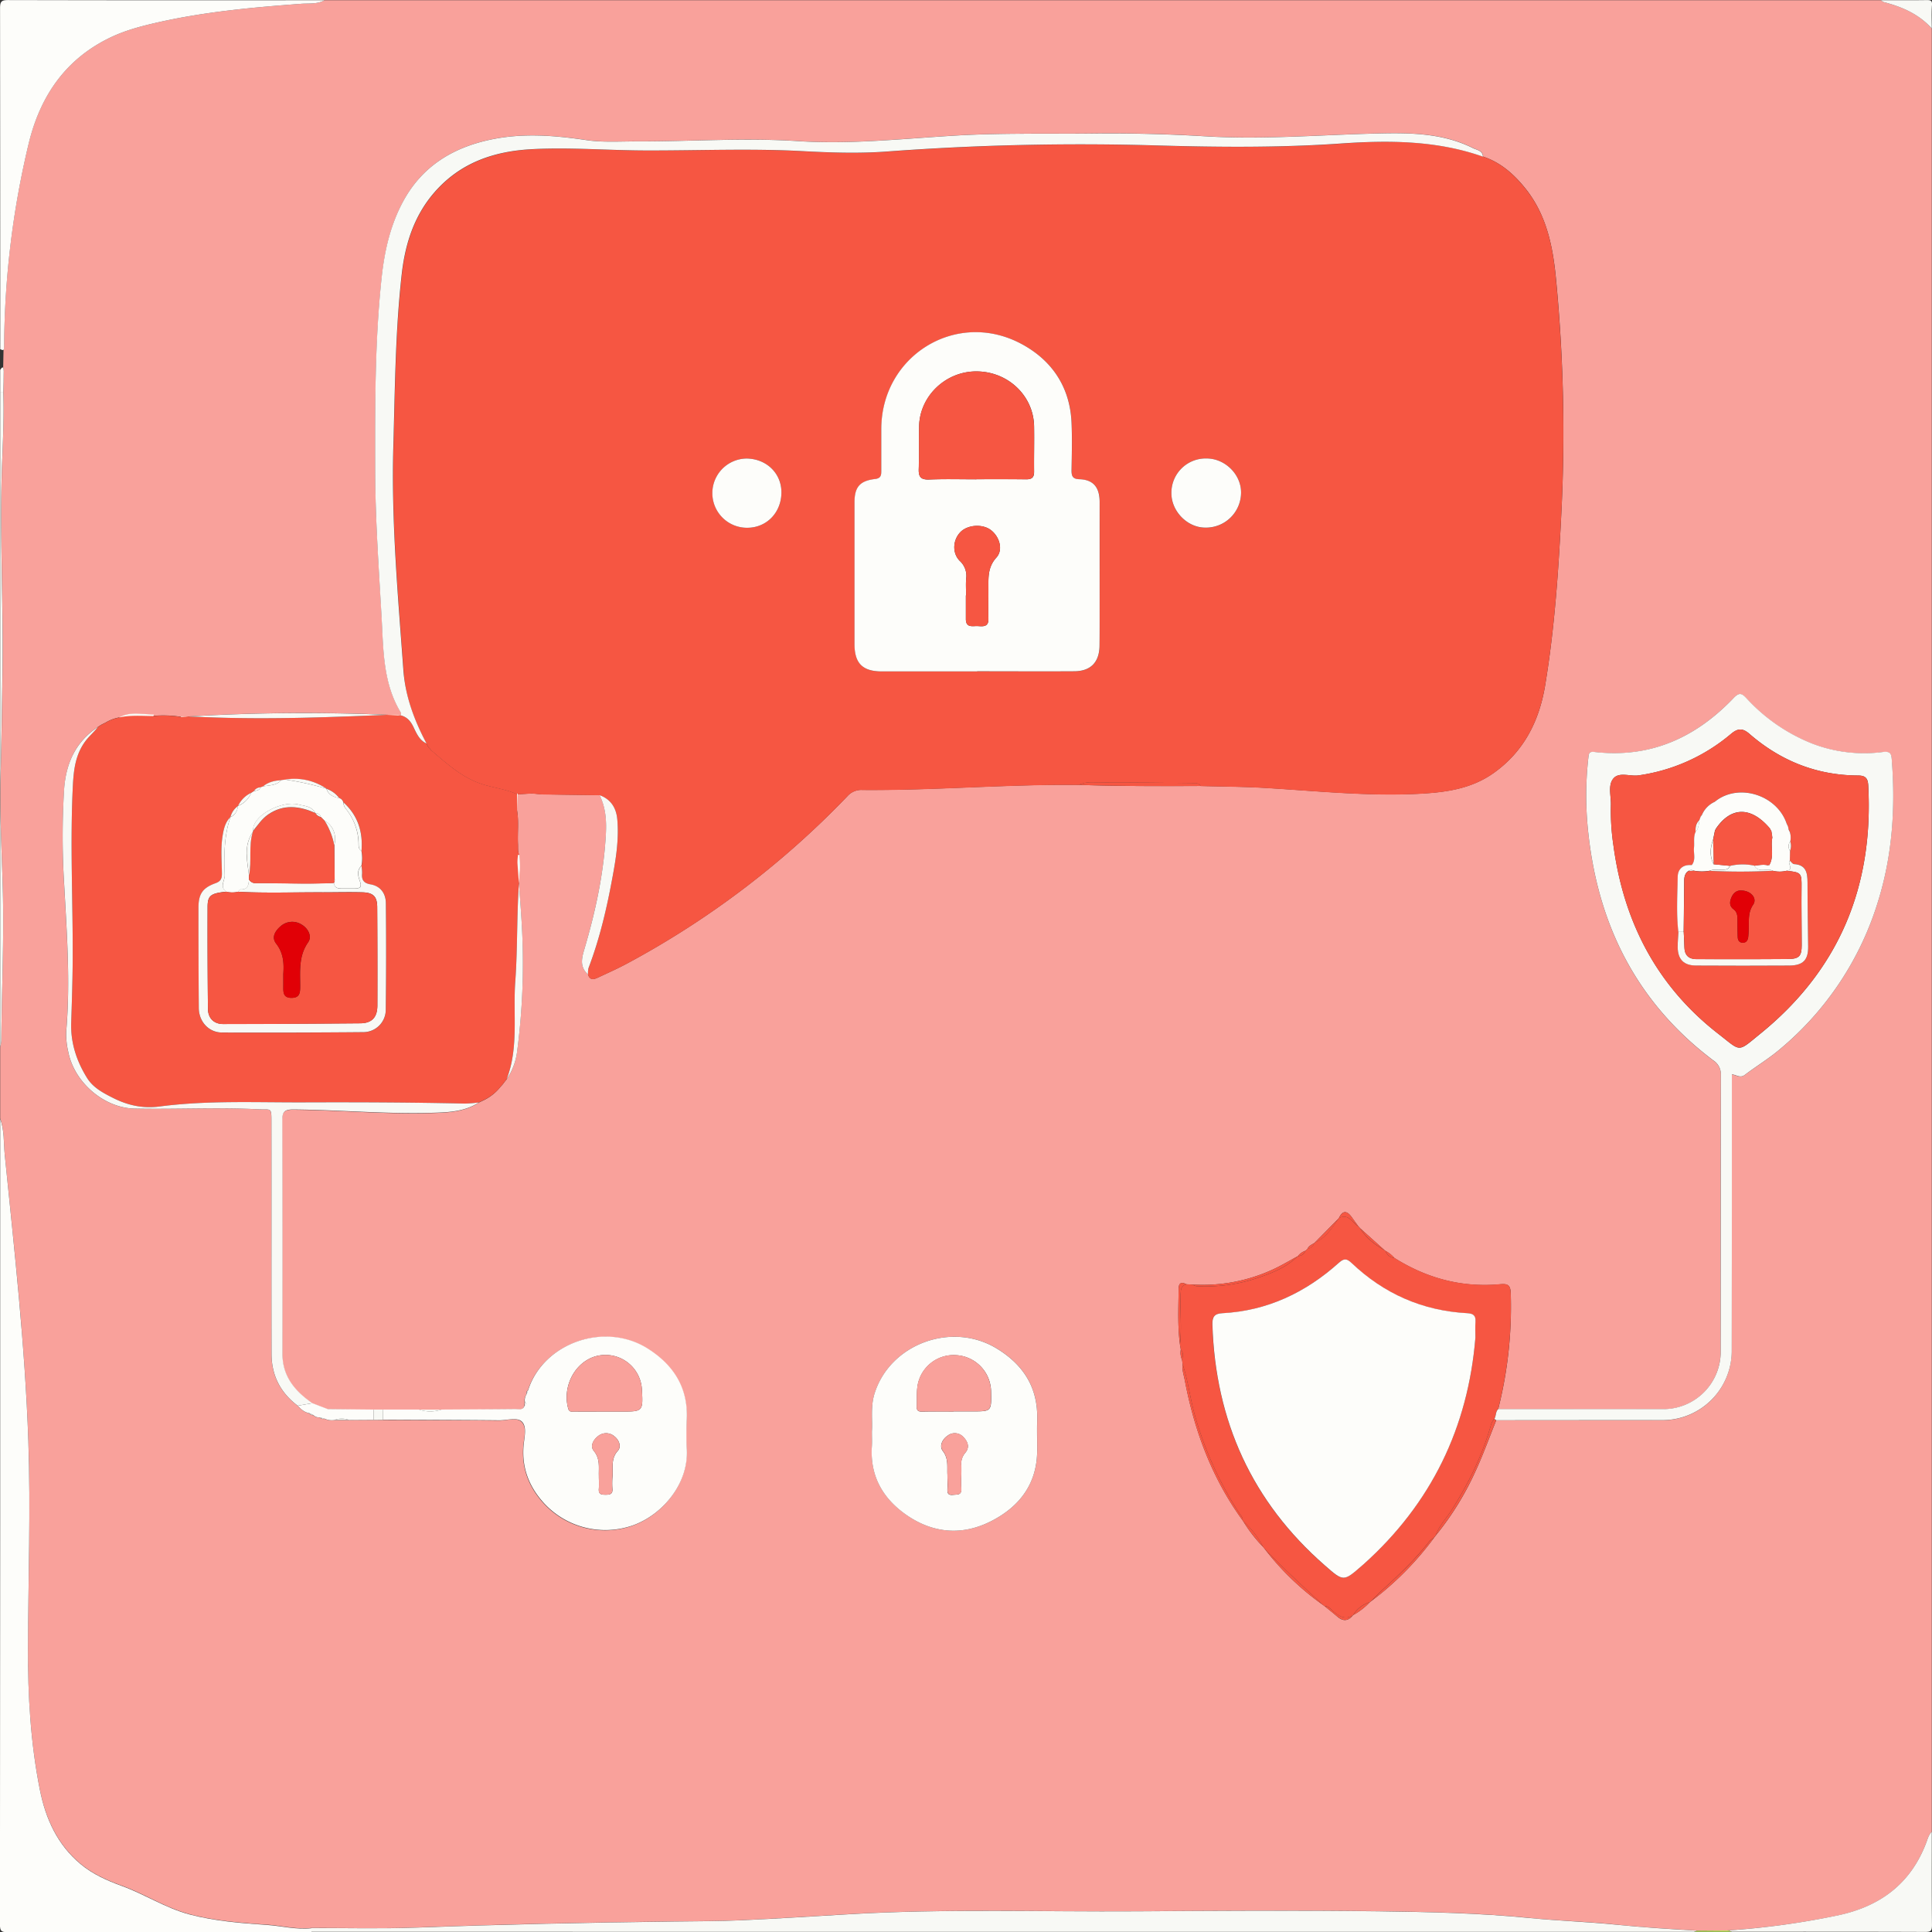 <svg id="Layer_1" data-name="Layer 1" xmlns="http://www.w3.org/2000/svg" viewBox="0 0 1024 1024"><rect x="0" y="0" width="1024" height="1024" fill="#333333" stroke="none"/><defs><style>.cls-1{fill:#f9a19b;}.cls-2{fill:#fdfdfa;}.cls-3{fill:#f8f9f5;}.cls-4{fill:#bde262;}.cls-5{fill:#f65642;}.cls-6{fill:#e10006;}</style></defs><path class="cls-1" d="M470.87,213.32c.27-.37.29-1.32.31-3.21a470,470,0,0,1,12.93-105.73c6.06-25.34,19.57-45.26,43.8-56.72,7.56-3.57,15.61-5.71,23.69-7.57,25.35-5.82,51.16-8.17,77-10.08,4.18-.31,8.54.33,12.43-1.91H1465.9a5.47,5.47,0,0,0,1.5,1c9.7,2.48,18.63,6.34,25.49,14V998.91c-1.72,1.67-2.24,4-3.05,6.09-8.3,21.62-24.47,33.49-46.63,38.2a423,423,0,0,1-59.18,8l-15.36.06c-14.37-.86-28.73-1.72-43.06-3.2-15.22-1.56-30.56-2-45.79-3.52-26.54-2.62-53.17-3.22-79.77-3.56-42.79-.53-85.6-.24-128.4,0-50.89.33-101.79-1.42-152.65,1.55-18.92,1.1-37.82,2.34-56.75,3.19-12,.54-24,.52-35.93.67-45.46.55-90.9,1.52-136.33,3.21-18.62.69-37.28.2-55.92.25-8,.88-15.77-1.21-23.66-1.75-13.76-.94-27.52-2-40.93-5.55-12.64-3.34-23.64-10.63-35.82-15.07-7.85-2.86-15.5-6.24-21.93-11.61-12.29-10.27-18.53-24-21.61-39.43-4.93-24.76-6.38-49.74-6.3-75,.13-36.63,1.47-73.27.2-109.89-1.76-50.75-7.42-101.21-12.51-151.7-.63-6.33-.14-12.84-2.41-19V583a20.46,20.46,0,0,0,.59-3.35c.21-26.79,1.49-53.57.79-80.37-.52-19.77-1.67-39.56-1.17-59.31q.75-29.91,1.06-59.84c.33-31.73-1.18-63.44-.57-95.17.31-16.3,1.5-32.58,1-48.89.09-3.78.24-7.55.21-11.33a3.61,3.61,0,0,0-.33-1.84m265.07,379.5-.15.14c.37-.49.74-1,1.1-1.46l.21-.25.66-.81A33,33,0,0,0,743,585.77a356.84,356.84,0,0,0,2.72-64.1c-.57-12.1-1.69-24.18-2.49-36.27a29,29,0,0,1,.31-4.34,2.22,2.22,0,0,1,.69.12c.1.05.1.3.15.46-1.07-2-.74-4.19-.85-6.32-.29-5.94.54-11.91-.5-17.82,0-2.83,0-5.65,0-8.47l8.07-.53-.1,0c2,.18,3.95.48,5.93.51,10,.18,19.91.29,29.87.42,3.25,6.44,3.71,13.4,3.35,20.38-1.1,21.14-5.62,41.69-11.59,61.9-1.51,5.1-2,9.06,2.13,12.77.88,3.07,3,2.68,5.13,1.68,5.27-2.46,10.6-4.83,15.72-7.59a468.61,468.61,0,0,0,116.71-88.7,9.73,9.73,0,0,1,7.85-3.2c38.27.31,76.46-3.1,114.74-2.68,21.5.74,43,.68,64.51.58,11.32.32,22.64.35,33.94,1,26.92,1.59,53.79,4.44,80.82,3.17,14.23-.67,28.26-2.37,40.39-10.93,16.11-11.36,24.3-27.56,27.44-46.44,5.14-30.92,7.2-62.19,8.71-93.44a847.11,847.11,0,0,0-2.94-122.24c-1.65-17.1-5-33.65-16-47.54-6.08-7.62-13.13-14-22.65-17.15-.19-3.32-3.24-3.5-5.29-4.53-15.74-7.89-32.74-8.16-49.78-7.78-30.76.7-61.47,3.39-92.31,1.5q-29.89-1.82-59.91-1.46c-24.14.26-48.3-.34-72.42,1.09-27.73,1.65-55.35,4.75-83.24,2.94-28.45-1.86-56.95.22-85.43.14-8.9,0-18.18.6-26.61-.65-17.32-2.58-34.31-3.91-51.41-.2-19.73,4.27-35.78,14.08-45.76,32.34-6.92,12.66-10,26.51-11.56,40.57-3.66,34-3.5,68.15-3.43,102.29,0,26,1.93,51.92,3.39,77.86,1,17.42.69,35.08,10.32,50.74.11.17-.12.54-.32,1.33a1025.89,1025.89,0,0,0-116.18.79,59,59,0,0,0-15.42-.49c-5.86-.07-11.74-.53-17.55.78a21.16,21.16,0,0,0-7.73,3.06l.1-.14-1.92,1,0,0-1.66,1.07c-11.91,7.88-17,19.39-17.95,33.25A407.79,407.79,0,0,0,503,497c1.42,25.77,3.29,51.53,1.1,77.35a39.65,39.65,0,0,0,1,10.91c3.18,16.56,19.12,30,35.15,30.33,21.8.46,43.6-.72,65.4.35,7.31.36,7.18-1.43,7.19,7.36,0,40.81,0,81.61.06,122.42,0,11.35,4.77,20.5,13.87,27.34,1.7,1.85,3.51,3.53,6.13,4a2.36,2.36,0,0,0,2.13,1,3.84,3.84,0,0,0,3.3,1.17,2.91,2.91,0,0,0,2.69.77,9,9,0,0,0,5.06.71l7.89,0,13-.08,5,0c20.49.08,41,.11,61.46.31,4.22,0,9.75-2.07,12.32,1s.94,8.35.6,12.63c-.91,11.5,2.81,21.24,10.36,29.76a44.17,44.17,0,0,0,47.86,12.2c15.38-5.62,29.28-21.9,28.32-40.18-.28-5.48-.16-11,0-16.49.6-16.5-7.2-28.35-20.59-36.88-22.78-14.51-55.37-3.19-63.48,21.87a2.07,2.07,0,0,0-.82,2.17,5.84,5.84,0,0,0-.95,4.06l-.13,2c-.87,2.7-3.16,1.86-5,1.88-13,.13-26,.18-39,.27h-12l-19,0h-5l-24.31-.26-1.64-.63-6.53-2.48c-9.15-6.35-15.84-14.15-15.84-26.1,0-41.31.08-82.63-.08-123.94,0-4.53,1.27-5.68,5.79-5.64,24.32.2,48.59,2.47,72.93,1.79,8.79-.25,17.69-.44,25.47-5.52l1.17-.62a.79.79,0,0,0,.51-.22,25.46,25.46,0,0,0,10.13-7.89l-.1.16Zm425.18,88.54a8.11,8.11,0,0,0-4,2.82l-.18.12c-4.21,2.27-8.32,4.73-12.64,6.76a88.83,88.83,0,0,1-42.91,8.21l-3.29-.15c-2.49-1.26-4.15-1-4.19,2.27-.12,9.9-.61,19.81.69,29.68l.45,2.62a9.32,9.32,0,0,0,.65,5.44c.11.8.23,1.59.35,2.39-.45,2.89.57,5.61,1.09,8.36,5.1,26.95,14.48,52.15,30.76,74.49l.21.31A77.44,77.44,0,0,0,1138.57,848l.28.33A143.86,143.86,0,0,0,1170.71,879l.19.15c2.28,1.87,4.6,3.68,6.82,5.61,3,2.65,5.78,2.61,8.33-.62l.13-.11a36.13,36.13,0,0,0,8.87-6.87l.18-.13A162.27,162.27,0,0,0,1229.09,843l.85-1.11a154.21,154.21,0,0,0,20.87-33.61c4.18-8.95,7.51-18.29,11.22-27.46q44.23,0,88.47-.05a36.75,36.75,0,0,0,36.32-36.27q.11-50.73.07-101.46c0-15.12,0-30.24,0-45.56,2.53.32,4.39,2.16,6.85.29,6-4.52,12.38-8.4,18.14-13.23A164.33,164.33,0,0,0,1464.62,505c7.45-24.4,9-49.36,7-74.65-.22-2.86-.93-4.17-4.6-3.73a76.65,76.65,0,0,1-37.32-4.36,94.32,94.32,0,0,1-35.08-24.13c-2.47-2.64-3.83-3.22-6.77-.15C1367.76,419,1343.6,430.06,1314,426.6c-2.86-.33-2.91,1-3.14,3a179.13,179.13,0,0,0,.07,40.88c5.48,49,26.31,89.59,66.15,119.6a8.73,8.73,0,0,1,4,7.83q-.19,73.47-.09,147a30.41,30.41,0,0,1-29.92,30c-29.32.07-58.65,0-88,0a221.66,221.66,0,0,0,6.67-61.2c-.13-4.62-1.49-5.41-5.75-5-20.23,1.85-38.84-3.19-56-14a16,16,0,0,0-4.79-3.77l-.18-.14L1189.88,679l-.9-1c-1.14-1.57-2.31-3.13-3.43-4.72-2.51-3.57-4.84-4.06-6.92.36l-12.79,13-.22.21c-1.41.81-2.94,1.49-3.66,3.11ZM931.12,786.66c0,3.42.13,5.76,0,8.08-1,15.85,6.09,27.81,18.64,36.42,14.19,9.73,29.71,10.8,45,2.87,14.86-7.73,23.94-19.85,24-37.42,0-5.33-.11-10.67,0-16,.51-17-7.21-29.23-21.46-37.89-23.91-14.55-56.76-2.34-64.83,24.16C930.36,773.74,931.53,780.79,931.12,786.66Z" transform="translate(-469 -28)"/><path class="cls-2" d="M469.1,621c2.27,6.13,1.78,12.64,2.41,19,5.09,50.49,10.75,100.95,12.51,151.7,1.27,36.62-.07,73.26-.2,109.89-.08,25.22,1.37,50.2,6.3,75,3.08,15.48,9.32,29.16,21.61,39.43,6.43,5.37,14.08,8.75,21.93,11.61,12.18,4.44,23.18,11.73,35.82,15.07,13.41,3.53,27.17,4.61,40.93,5.55,7.89.54,15.67,2.63,23.66,1.75,0,.66,0,1.32,0,2q-80.47,0-161,.1c-3.43,0-4.1-.67-4.1-4.1Q469.17,834.45,469.1,621Z" transform="translate(-469 -28)"/><path class="cls-3" d="M634.06,1051.9c0-.66,0-1.32,0-2,18.64-.05,37.3.44,55.92-.25,45.43-1.69,90.87-2.66,136.33-3.21,12-.15,24-.13,35.93-.67,18.93-.85,37.83-2.09,56.75-3.19,50.86-3,101.76-1.22,152.65-1.55,42.8-.28,85.61-.57,128.4,0,26.6.34,53.23.94,79.77,3.56,15.23,1.5,30.57,2,45.79,3.52,14.33,1.48,28.69,2.34,43,3.2l-1.73.61Z" transform="translate(-469 -28)"/><path class="cls-2" d="M641.06,28.1c-3.89,2.24-8.25,1.6-12.43,1.91-25.87,1.91-51.68,4.26-77,10.08-8.08,1.86-16.13,4-23.69,7.57-24.23,11.46-37.74,31.38-43.8,56.72a470,470,0,0,0-12.93,105.73c0,3.78-.09,3.78-2.08,3q0-90.36-.1-180.72c0-3.57.7-4.36,4.33-4.35Q557.2,28.23,641.06,28.1Z" transform="translate(-469 -28)"/><path class="cls-3" d="M1385.07,1051.16a422.13,422.13,0,0,0,58.14-8c22.16-4.71,38.33-16.58,46.63-38.2.81-2.09,1.33-4.42,3.05-6.09,0,16.5-.09,33,.09,49.49,0,3-.6,3.6-3.59,3.59-34.15-.14-68.31-.09-102.47-.09Z" transform="translate(-469 -28)"/><path class="cls-3" d="M470.77,236.06c.53,16.31-.66,32.59-1,48.89-.61,31.73.9,63.44.57,95.17Q470,410,469.31,440c-.5,19.75.65,39.54,1.17,59.31.7,26.8-.58,53.58-.79,80.37a20.46,20.46,0,0,1-.59,3.35V236.06Z" transform="translate(-469 -28)"/><path class="cls-3" d="M1492.89,43.1c-6.86-7.64-15.79-11.5-25.49-14a5.47,5.47,0,0,1-1.5-1c8.07,0,16.14.08,24.21-.05,2.13,0,3.06.15,2.87,2.7C1492.67,34.85,1492.89,39,1492.89,43.1Z" transform="translate(-469 -28)"/><path class="cls-2" d="M470.77,236.06H469.1v-12c1.64-2.67,1.87-.66,1.88.67C471,228.51,470.86,232.28,470.77,236.06Z" transform="translate(-469 -28)"/><path class="cls-4" d="M1385.07,1051.16l1.85.74h-20l1.73-.61Z" transform="translate(-469 -28)"/><path class="cls-5" d="M1255,111c9.52,3.11,16.57,9.53,22.65,17.15,11.08,13.89,14.39,30.44,16,47.54A847.11,847.11,0,0,1,1296.63,298c-1.51,31.25-3.57,62.52-8.71,93.44-3.14,18.88-11.33,35.08-27.44,46.44-12.13,8.56-26.16,10.26-40.39,10.93-27,1.27-53.9-1.58-80.82-3.17-11.3-.67-22.62-.7-33.94-1-.86-1.66-2.42-1.54-3.91-1.55-16.14-.15-32.27-.46-48.4-.33-4,0-8.31-.74-12.2,1.3-38.28-.42-76.47,3-114.74,2.68a9.73,9.73,0,0,0-7.85,3.2,468.61,468.61,0,0,1-116.71,88.7c-5.12,2.76-10.45,5.13-15.72,7.59-2.13,1-4.25,1.39-5.13-1.68a11.94,11.94,0,0,1,.26-3.41c5.94-15.6,9.65-31.78,12.7-48.12,1.9-10.15,3.48-20.35,2.55-30.71-.55-6-3.4-10.65-9.4-12.81-10-.13-19.92-.24-29.87-.42-2,0-4-.33-5.93-.51l.1,0c-2.69.17-5.38.35-8.06.5q.54-1.11.39.09c-5.61-2.62-11.74-3.43-17.62-5.13-11.4-3.29-19.8-11.14-28.5-18.55l.1,0a3,3,0,0,1-.52-.7L696,424l.09.07L695,422l.07.11c-6.36-12-11.13-24.53-12.12-38.14-2.87-39.69-6.52-79.35-5.38-119.23.87-30.47,1-61,4.44-91.31,1.8-16,6.5-31,17.32-43.41,13.73-15.79,31.77-21.88,52-22.91s40.63.68,61,.71c27.32,0,54.65-1.13,82,.34,15,.81,30,1.31,45,.2a1383.93,1383.93,0,0,1,142.85-3.21c32.66.95,65.28,1.23,97.91-1.05C1205.29,102.31,1230.58,102.42,1255,111ZM986.93,383.87v-.05c17.15,0,34.31.07,51.46,0,8.66-.05,13.22-4.66,13.42-13.28.1-4.66.06-9.32.06-14,0-20.82.07-41.64,0-62.45,0-7.89-3.42-11.82-10.75-12.06-3.45-.1-4.19-1.52-4.14-4.56.13-8.49.36-17,0-25.47-.83-19-10.53-33.16-26.72-41.77-34.38-18.28-74.12,6.36-74.12,45.27,0,7.32,0,14.65,0,22,0,2.28-.09,4-3.27,4.41-8.16.95-10.92,4.3-10.93,12.46q0,37.49,0,74.95c0,10.31,4.26,14.56,14.56,14.58Q961.71,383.91,986.93,383.87ZM883.17,289.08c.07-10.18-7.89-17.95-18.49-18.05a18.35,18.35,0,0,0,.52,36.7C875.39,307.66,883.1,299.66,883.17,289.08ZM1108.53,271a18.18,18.18,0,0,0-18.66,18.54c0,9.46,8.34,18,17.65,18.14A18.61,18.61,0,0,0,1126.79,289C1126.8,279.38,1118.29,271,1108.53,271Z" transform="translate(-469 -28)"/><path class="cls-5" d="M697.29,425.41c8.7,7.41,17.1,15.26,28.5,18.55,5.88,1.7,12,2.51,17.61,5.12q-.18,4.2-.34,8.42c1,5.91.21,11.88.5,17.82.11,2.13-.22,4.32.83,6.29a65,65,0,0,1,.2,7.89c-1.9,19.56-1.07,39.23-2.49,58.79-1.25,17.25,1.91,34.93-4.56,51.72l-.65.8-.22.26c-.36.49-.73,1-1.1,1.46l.15-.14-1.16,1.35.09-.16a25.46,25.46,0,0,1-10.13,7.89.85.85,0,0,1-.51.22l-1.17.62a68.87,68.87,0,0,1-7.43.6c-28.47-.62-56.93-.74-85.4-.64-25.47.1-51-1.13-76.33,2.18-9.16,1.2-17.11-.65-24.89-4.59-5.16-2.61-10.45-5.37-13.65-10.54-5.56-9-8.75-18.61-8.4-29.31.36-11.15.73-22.3.79-33.46.16-30.62-1.43-61.24.08-91.88.42-8.42,1.3-16.41,6.43-23.53,2.07-2.87,4.76-5.06,6.87-7.82l1.65-1.07,0,0,1.91-1-.09.14a21,21,0,0,1,7.71-3.05c5.78-3.36,12.07-1.65,18.2-1.65.36,0,.47.67-.14.88a1.36,1.36,0,0,1-.49,0A59.06,59.06,0,0,1,565,408a.69.69,0,0,1-.17-.22c.15,0,.3-.17.45-.16l15.48.6c32,1.17,64-.09,95.92-1.44,5.27-.22,8.73,1.09,11.22,6.12,1.68,3.38,3.15,7.41,7.17,9.18L695,422l1.08,2.09L696,424l.86.74a3.22,3.22,0,0,0,.51.7ZM595.14,455.19a10.13,10.13,0,0,0-4,5.86l0,.07c-2.75,2.73-3.56,6.3-4.14,9.92-1.08,6.62-.44,13.3-.37,19.95,0,2.63-.56,4.16-3.36,5.16-6.94,2.5-9.07,5.75-9.07,13.15q0,26.49.19,53c0,7.24,5.25,13,12.39,13q37.47.16,74.94-.2a11.9,11.9,0,0,0,11.76-11.44q.39-28.47.06-56.95c0-5.09-2.8-9-8.16-9.95-3.6-.61-4.75-2.38-4.43-5.76a22.19,22.19,0,0,0-.32-4,21.06,21.06,0,0,0,0-8c.82-10.09-1.93-18.85-9.61-25.77a3.23,3.23,0,0,0-2.13-2.15,14.4,14.4,0,0,0-6.81-5l0,0a30.15,30.15,0,0,0-21.88-4.82l-2.08.26c-3.52.28-6.9,1-9.69,3.35l-1.32.47a4.39,4.39,0,0,0-3.41,1.88l-1.52,1a14.35,14.35,0,0,0-6.91,6.86Z" transform="translate(-469 -28)"/><path class="cls-5" d="M1094.84,743.26l-.45-2.62c1.09-8.86,0-17.75.36-26.63.11-2.44.16-4.68,3.14-5.32l3.29.15c1.4,1.18,3.11.91,4.74.95a84.92,84.92,0,0,0,29.74-4.51c7.59-2.59,15.2-5.49,21.07-11.41l.18-.12a4.3,4.3,0,0,0,4-2.82l1-1a4.24,4.24,0,0,0,3.67-3.11l.21-.21c6.08-2.54,9.31-7.89,12.8-13,5.17-2.64,7.1,2.42,10.35,4.36l.9,1c3.22,5.22,7.91,8.8,13.16,11.75l.17.14c1,2,2.24,3.74,4.8,3.77,17.13,10.81,35.74,15.85,56,14,4.26-.39,5.62.4,5.75,5a221.66,221.66,0,0,1-6.67,61.2c-1.49,1.43-1,3.64-2.08,5.24a10.15,10.15,0,0,0-1.53,2.48c-4.54,16.46-12,31.56-21.1,45.92-2.83,4.44-6.66,8.28-8.41,13.4l-.85,1.11a11,11,0,0,0-2.33,1.76c-7.12,9.24-15.51,17.25-24.09,25.08-2.55,2.34-5,4.82-7.44,7.23l-.18.13a15.64,15.64,0,0,0-8.87,6.87l-.13.1c-4,2.53-7.12.56-10.21-1.93-1.51-1.21-2.65-3.09-4.94-3l-.19-.15c-10.83-10-21.72-20-31.86-30.69l-.27-.32a47.14,47.14,0,0,0-10.68-13.78l-.21-.31c.08-1.83-1.24-3-2.12-4.39a189.26,189.26,0,0,1-23.4-52c-2.44-8.78-3.46-17.85-6.33-26.49-.12-.8-.24-1.59-.35-2.39C1096,746.8,1096.35,744.92,1094.84,743.26ZM1251,736.91c0-3-.14-5.71,0-8.36.22-3.23-1.15-4.33-4.33-4.5-23.74-1.27-44.2-10.3-61.39-26.65-2.39-2.27-3.9-2.56-6.55-.19-17.65,15.82-38,25.6-62,26.86-4,.21-5.29,1.91-5.17,5.95,1.6,51.17,21,94,59.69,127.78,9.81,8.57,9.82,8.56,19.65,0l.76-.65C1227.62,824.88,1247.11,784.59,1251,736.91Z" transform="translate(-469 -28)"/><path class="cls-3" d="M1261,780.09c1.06-1.6.59-3.81,2.08-5.24,29.32,0,58.65,0,88,0a30.41,30.41,0,0,0,29.92-30q0-73.47.09-147a8.73,8.73,0,0,0-4-7.83c-39.84-30-60.67-70.56-66.15-119.6a179.13,179.13,0,0,1-.07-40.88c.23-2,.28-3.31,3.14-3,29.63,3.46,53.79-7.57,73.88-28.63,2.94-3.07,4.3-2.49,6.77.15a94.32,94.32,0,0,0,35.08,24.13,76.65,76.65,0,0,0,37.32,4.36c3.67-.44,4.38.87,4.6,3.73,2,25.29.45,50.25-7,74.65a164.33,164.33,0,0,1-52.74,79.55c-5.76,4.83-12.18,8.71-18.14,13.23-2.46,1.87-4.32,0-6.85-.29,0,15.32,0,30.44,0,45.56q0,50.73-.07,101.46a36.75,36.75,0,0,1-36.32,36.27q-44.24,0-88.47.05Zm61.81-324.87a123.11,123.11,0,0,0,1.36,20.93c5.47,40.56,23,74.5,55.63,99.85,12.31,9.56,9.86,9.94,22.4-.25,41.73-33.94,59.9-78.2,57-131.58-.22-3.93-1.72-5.11-5.47-5.13-21.9-.12-41-7.79-57.46-22.06-3.56-3.09-6.1-3.08-9.78,0a96.89,96.89,0,0,1-49.06,22c-4.63.66-10.68-2.16-13.61,2.06C1321.16,444.76,1323.07,450.42,1322.79,455.22Z" transform="translate(-469 -28)"/><path class="cls-3" d="M695.09,422.08c-4-1.77-5.49-5.8-7.17-9.18-2.49-5-5.95-6.34-11.22-6.12-32,1.35-63.92,2.61-95.92,1.44l-15.48-.6c-.15,0-.3.11-.45.16a.69.69,0,0,0,.17.22,1029,1029,0,0,1,116.22-.78c.2-.79.43-1.16.32-1.33-9.63-15.66-9.33-33.32-10.32-50.74-1.46-25.94-3.34-51.86-3.39-77.86-.07-34.14-.23-68.3,3.43-102.29,1.52-14.06,4.64-27.91,11.56-40.57,10-18.26,26-28.07,45.76-32.34,17.1-3.71,34.09-2.38,51.41.2,8.43,1.25,17.71.63,26.61.65,28.48.08,57-2,85.43-.14,27.89,1.81,55.51-1.29,83.24-2.94,24.12-1.43,48.28-.83,72.42-1.09q30-.33,59.91,1.46c30.84,1.89,61.55-.8,92.31-1.5,17-.38,34-.11,49.78,7.78,2,1,5.1,1.21,5.29,4.53-24.42-8.62-49.71-8.73-75-7-32.63,2.28-65.25,2-97.91,1.05a1383.93,1383.93,0,0,0-142.85,3.21c-15,1.11-30,.61-45-.2-27.31-1.47-54.64-.29-82-.34-20.33,0-40.63-1.75-61-.71s-38.26,7.12-52,22.91c-10.82,12.44-15.52,27.43-17.32,43.41-3.42,30.33-3.57,60.84-4.44,91.31-1.14,39.88,2.51,79.54,5.38,119.23C684,397.55,688.73,410.1,695.09,422.08Z" transform="translate(-469 -28)"/><path class="cls-2" d="M672.06,775.08l19,0a18.56,18.56,0,0,0,12,0c13-.09,26-.14,39-.27,1.83,0,4.12.82,5-1.88a1.25,1.25,0,0,0,.13-2,5.84,5.84,0,0,1,.95-4.06c.27-.73.54-1.45.82-2.17,8.11-25.06,40.7-36.38,63.48-21.87,13.39,8.53,21.19,20.38,20.59,36.88-.21,5.49-.33,11,0,16.49,1,18.28-12.94,34.56-28.32,40.18a44.17,44.17,0,0,1-47.86-12.2c-7.55-8.52-11.27-18.26-10.36-29.76.34-4.28,1.86-9.7-.6-12.63s-8.1-.94-12.32-1c-20.49-.2-41-.23-61.46-.31C672.07,778.74,672.06,776.91,672.06,775.08Zm117.54,1.08v0h8.47c11.81,0,11.81,0,11.13-12a19.34,19.34,0,0,0-25.9-16.85c-10.32,3.9-16.18,16.17-13.15,27.21.53,2,1.74,1.63,3,1.64C778.63,776.17,784.12,776.16,789.6,776.16Zm-3.2,33.94c0,2.33.15,4.68,0,7-.24,2.92,1.33,3.15,3.65,3.14s3.82-.37,3.54-3.24a40.21,40.21,0,0,1,.07-6.49c.34-4.61-1-9.36,2.83-13.58,1.89-2.1.79-5.52-1.72-7.54a6.71,6.71,0,0,0-8.76-.23c-2.63,2-4.33,5.38-2.28,7.84C787.14,801.15,786.29,805.59,786.4,810.1Z" transform="translate(-469 -28)"/><path class="cls-2" d="M931.12,786.66c.41-5.87-.76-12.92,1.32-19.77,8.07-26.5,40.92-38.71,64.83-24.16,14.25,8.66,22,20.89,21.46,37.89-.15,5.32,0,10.66,0,16,0,17.57-9.12,29.69-24,37.42-15.26,7.93-30.78,6.86-45-2.87-12.55-8.61-19.64-20.57-18.64-36.42C931.25,792.42,931.12,790.08,931.12,786.66Zm43.23-10.52v-.07h10c10.14,0,10.14,0,9.95-10.25a19.59,19.59,0,0,0-18.21-19.52,19.38,19.38,0,0,0-20.89,17.18c-.4,3.28-.1,6.65-.28,10-.12,2.28.93,2.76,3,2.71C963.36,776.06,968.85,776.14,974.35,776.14Zm-3.19,33.58c0,2.33.08,4.65,0,7s-.06,3.91,3,3.59c2.35-.25,4.6.28,4.32-3.46-.29-4,.2-8,0-11.93a9,9,0,0,1,2.07-6.86c2.58-3,1.39-6-1-8.44a6.13,6.13,0,0,0-8.21-.74c-2.92,1.93-4.63,5.53-2.66,8.15C971.86,801.13,970.91,805.4,971.16,809.72Z" transform="translate(-469 -28)"/><path class="cls-3" d="M520.91,413.32c-2.11,2.76-4.8,4.95-6.87,7.82-5.13,7.12-6,15.11-6.43,23.53-1.51,30.64.08,61.26-.08,91.88-.06,11.16-.43,22.31-.79,33.46-.35,10.7,2.84,20.35,8.4,29.31,3.2,5.17,8.49,7.93,13.65,10.54,7.78,3.94,15.73,5.79,24.89,4.59,25.32-3.31,50.86-2.08,76.33-2.18,28.47-.1,56.93,0,85.4.64a68.87,68.87,0,0,0,7.43-.6c-7.78,5.08-16.68,5.27-25.47,5.52-24.34.68-48.61-1.59-72.93-1.79-4.52,0-5.81,1.11-5.79,5.64.16,41.31.11,82.63.08,123.94,0,12,6.69,19.75,15.84,26.1l-7.77,1.33c-9.1-6.84-13.85-16-13.87-27.34-.1-40.81,0-81.61-.06-122.42,0-8.79.12-7-7.19-7.36-21.8-1.07-43.6.11-65.4-.35-16-.33-32-13.77-35.15-30.33a39.65,39.65,0,0,1-1-10.91c2.19-25.82.32-51.58-1.1-77.35a407.79,407.79,0,0,1-.07-50.42C503.9,432.71,509,421.2,520.91,413.32Z" transform="translate(-469 -28)"/><path class="cls-3" d="M786.78,449.45c6,2.16,8.85,6.78,9.4,12.81.93,10.36-.65,20.56-2.55,30.71-3,16.34-6.76,32.52-12.7,48.12a11.94,11.94,0,0,0-.26,3.41c-4.09-3.71-3.64-7.67-2.13-12.77,6-20.21,10.49-40.76,11.59-61.9C790.49,462.85,790,455.89,786.78,449.45Z" transform="translate(-469 -28)"/><path class="cls-3" d="M737.54,600c6.47-16.79,3.31-34.47,4.56-51.72,1.42-19.56.59-39.23,2.49-58.79a65,65,0,0,0-.2-7.89c0-.13,0-.38-.13-.43a2.22,2.22,0,0,0-.69-.12,29,29,0,0,0-.31,4.34c.8,12.09,1.92,24.17,2.49,36.27a356.84,356.84,0,0,1-2.72,64.1A33,33,0,0,1,737.54,600Z" transform="translate(-469 -28)"/><path class="cls-2" d="M626.8,773.05l7.77-1.33,6.53,2.48,1.64.63,24.31.26v5.5l-13,.08a10.37,10.37,0,0,0-7.89,0,9,9,0,0,1-5.06-.71l-2.69-.77a3.84,3.84,0,0,1-3.3-1.17l-2.13-1C630.31,776.58,628.5,774.9,626.8,773.05Z" transform="translate(-469 -28)"/><path class="cls-5" d="M1095.84,751.09c2.87,8.64,3.89,17.71,6.33,26.49a189.26,189.26,0,0,0,23.4,52c.88,1.37,2.2,2.56,2.12,4.39-16.28-22.34-25.66-47.54-30.76-74.49C1096.41,756.7,1095.39,754,1095.84,751.09Z" transform="translate(-469 -28)"/><path class="cls-5" d="M1040.82,444c3.89-2,8.16-1.27,12.2-1.3,16.13-.13,32.26.18,48.4.33,1.49,0,3-.11,3.91,1.55C1083.83,444.69,1062.32,444.75,1040.82,444Z" transform="translate(-469 -28)"/><path class="cls-5" d="M1261,780.09l1,.73c-3.71,9.17-7,18.51-11.22,27.46a154.21,154.21,0,0,1-20.87,33.61c1.75-5.12,5.58-9,8.41-13.4,9.14-14.36,16.56-29.46,21.1-45.92A10.15,10.15,0,0,1,1261,780.09Z" transform="translate(-469 -28)"/><path class="cls-5" d="M1156.73,693.87c-5.87,5.92-13.48,8.82-21.07,11.41a84.92,84.92,0,0,1-29.74,4.51c-1.63,0-3.34.23-4.74-.95a88.83,88.83,0,0,0,42.91-8.21C1148.41,698.6,1152.52,696.14,1156.73,693.87Z" transform="translate(-469 -28)"/><path class="cls-5" d="M1195.23,877.07c2.47-2.41,4.89-4.89,7.44-7.23,8.58-7.83,17-15.84,24.09-25.08a11,11,0,0,1,2.33-1.76A162.27,162.27,0,0,1,1195.23,877.07Z" transform="translate(-469 -28)"/><path class="cls-5" d="M1138.85,848.35c10.14,10.72,21,20.68,31.86,30.69A143.86,143.86,0,0,1,1138.85,848.35Z" transform="translate(-469 -28)"/><path class="cls-5" d="M1097.89,708.69c-3,.64-3,2.88-3.14,5.32-.38,8.88.73,17.77-.36,26.63-1.3-9.87-.81-19.78-.69-29.68C1093.74,707.65,1095.4,707.43,1097.89,708.69Z" transform="translate(-469 -28)"/><path class="cls-5" d="M1170.9,879.19c2.29,0,3.43,1.84,4.94,3,3.09,2.49,6.21,4.46,10.21,1.93-2.55,3.24-5.29,3.28-8.33.63C1175.5,882.87,1173.18,881.06,1170.9,879.19Z" transform="translate(-469 -28)"/><path class="cls-5" d="M1127.9,834.25A47.14,47.14,0,0,1,1138.58,848,77.46,77.46,0,0,1,1127.9,834.25Z" transform="translate(-469 -28)"/><path class="cls-5" d="M1203,690.72c-5.25-3-9.94-6.53-13.16-11.75Z" transform="translate(-469 -28)"/><path class="cls-5" d="M1178.63,673.66c-3.49,5.1-6.72,10.45-12.8,13Z" transform="translate(-469 -28)"/><path class="cls-3" d="M667.05,780.59v-5.5h5c0,1.83,0,3.66,0,5.49Z" transform="translate(-469 -28)"/><path class="cls-5" d="M1189,678c-3.25-1.94-5.18-7-10.36-4.36,2.09-4.42,4.42-3.93,6.93-.36C1186.67,674.89,1187.84,676.45,1189,678Z" transform="translate(-469 -28)"/><path class="cls-3" d="M549.64,407.52a1.36,1.36,0,0,0,.49,0c.61-.21.5-.88.14-.88-6.13,0-12.42-1.71-18.2,1.65C537.9,407,543.78,407.45,549.64,407.52Z" transform="translate(-469 -28)"/><path class="cls-3" d="M743.06,457.5q.16-4.22.34-8.42c.11-.79,0-.82-.38-.08C743,451.85,743,454.67,743.06,457.5Z" transform="translate(-469 -28)"/><path class="cls-5" d="M1186.18,884.07a15.64,15.64,0,0,1,8.87-6.87A36.13,36.13,0,0,1,1186.18,884.07Z" transform="translate(-469 -28)"/><path class="cls-3" d="M703,775.1a18.56,18.56,0,0,1-12,0Z" transform="translate(-469 -28)"/><path class="cls-5" d="M1094.84,743.26c1.51,1.66,1.19,3.54.65,5.44A9.32,9.32,0,0,1,1094.84,743.26Z" transform="translate(-469 -28)"/><path class="cls-5" d="M1208,694.63c-2.56,0-3.8-1.74-4.8-3.77A15.89,15.89,0,0,1,1208,694.63Z" transform="translate(-469 -28)"/><path class="cls-5" d="M1165.62,686.86A4.24,4.24,0,0,1,1162,690C1162.68,688.35,1164.21,687.67,1165.62,686.86Z" transform="translate(-469 -28)"/><path class="cls-5" d="M1160.9,690.93a4.3,4.3,0,0,1-4,2.82A8.11,8.11,0,0,1,1160.9,690.93Z" transform="translate(-469 -28)"/><path class="cls-3" d="M646.11,780.63a10.37,10.37,0,0,1,7.89,0Z" transform="translate(-469 -28)"/><path class="cls-3" d="M747.2,771a1.25,1.25,0,0,1-.13,2Z" transform="translate(-469 -28)"/><path class="cls-3" d="M522.54,412.27l0,0Z" transform="translate(-469 -28)"/><path class="cls-3" d="M724,611.69a.85.85,0,0,0,.51-.22A.79.79,0,0,1,724,611.69Z" transform="translate(-469 -28)"/><path class="cls-3" d="M751.08,448.5l-.1,0Z" transform="translate(-469 -28)"/><path class="cls-3" d="M632.93,777l2.13,1A2.36,2.36,0,0,1,632.93,777Z" transform="translate(-469 -28)"/><path class="cls-3" d="M749,764.77c-.28.72-.55,1.44-.82,2.17A2.07,2.07,0,0,1,749,764.77Z" transform="translate(-469 -28)"/><path class="cls-3" d="M638.36,779.15l2.69.77A2.91,2.91,0,0,1,638.36,779.15Z" transform="translate(-469 -28)"/><path class="cls-3" d="M736.67,601.07l.22-.26Z" transform="translate(-469 -28)"/><path class="cls-3" d="M642.74,774.83l-1.64-.63Z" transform="translate(-469 -28)"/><path class="cls-3" d="M734.65,603.58l-.09.16Z" transform="translate(-469 -28)"/><path class="cls-3" d="M524.36,411.36l.09-.14Z" transform="translate(-469 -28)"/><path class="cls-3" d="M735.72,602.39l-.15.14Z" transform="translate(-469 -28)"/><path class="cls-2" d="M986.93,383.87q-25.23,0-50.47,0c-10.3,0-14.56-4.27-14.56-14.58q0-37.47,0-74.95c0-8.16,2.77-11.51,10.93-12.46,3.18-.37,3.27-2.13,3.27-4.41,0-7.33,0-14.66,0-22,0-38.91,39.74-63.55,74.12-45.27,16.19,8.61,25.89,22.77,26.72,41.77.37,8.47.14,17,0,25.47,0,3,.69,4.46,4.14,4.56,7.33.24,10.73,4.17,10.75,12.06,0,20.81,0,41.63,0,62.45,0,4.67,0,9.33-.06,14-.2,8.62-4.76,13.23-13.42,13.28-17.15.1-34.31,0-51.46,0Zm-.44-101.82V282c8.83,0,17.67-.08,26.49.05,3,0,4.16-1.07,4.12-4.07-.09-8,.13-16,0-24-.29-16.31-13.9-29.15-30.68-29.13-16.23,0-29.91,13.08-30.27,29.07-.17,7.49.14,15-.18,22.49-.19,4.28,1,5.93,5.55,5.74C969.82,281.81,978.16,282.05,986.49,282.05Zm-5.44,61.54h-.12c0,4.16,0,8.31,0,12.46,0,5,3.76,3.6,6.44,3.79s5.57.48,5.51-3.7c-.07-5.31,0-10.63,0-15.95,0-5.89-.46-11.53,4.22-16.67,3.73-4.1,1.71-11-2.88-14.55-4.42-3.38-12.27-2.88-16.13,1-4.09,4.14-4.55,11.14-.39,15.32a10.68,10.68,0,0,1,3.4,9.3C980.84,337.59,981.05,340.6,981.05,343.59Z" transform="translate(-469 -28)"/><path class="cls-2" d="M883.17,289.08c-.07,10.58-7.78,18.58-18,18.65a18.35,18.35,0,0,1-.52-36.7C875.28,271.13,883.24,278.9,883.17,289.08Z" transform="translate(-469 -28)"/><path class="cls-2" d="M1108.53,271c9.76,0,18.27,8.42,18.26,18a18.61,18.61,0,0,1-19.27,18.64c-9.31-.14-17.62-8.68-17.65-18.14A18.18,18.18,0,0,1,1108.53,271Z" transform="translate(-469 -28)"/><path class="cls-3" d="M696.1,424.06,695,422Z" transform="translate(-469 -28)"/><path class="cls-3" d="M697.29,425.41l.09,0Z" transform="translate(-469 -28)"/><path class="cls-3" d="M696.87,424.73,696,424Z" transform="translate(-469 -28)"/><path class="cls-2" d="M607.06,445.29l1.32-.47c3.38-.68,7.11-.35,9.69-3.35l2.08-.26A155.87,155.87,0,0,1,642,446l0,0c1.06,3.31,3.74,4.43,6.81,5a3.23,3.23,0,0,1,2.13,2.15,6.25,6.25,0,0,0,1.41,3.62,29.63,29.63,0,0,1,6.67,18.73c0,1.37.18,2.66,1.53,3.42a21.06,21.06,0,0,1,0,8c-2.67,2.54-1.72,5.55-.76,8.31s.07,3.69-2.6,3.66c-2.49,0-5,0-7.48,0-2.11,0-3.58-.68-3.72-3l.3-1a.62.62,0,0,0,0-.87L646.18,476c1.44-5.32-.7-10.72-5.13-12.94l-2-2c-.35-1.49-1.45-2-2.82-2.08l-.12-.07c-1.87-3.67-5.66-3.66-8.93-4.52-8.43-2.23-24.68,5.66-24,14.08a.44.44,0,0,1-.21.6c-5,7.26-2.93,15.15-2,22.93,0,.69,0,1.38,0,2.08-.17,2.88-.5,5.58-4.49,5.32-.43,0-.92.85-1.38,1.3a13.46,13.46,0,0,1-6,0c-3.94-2.5-.87-5.82-1-8.74-.36-10.38-.37-20.75,3-30.78l0-.07c2.56-1.12,3.67-3.22,4-5.86l.08-.12a12.15,12.15,0,0,0,6.91-6.86l1.52-1C605,447,606.5,447,607.06,445.29Z" transform="translate(-469 -28)"/><path class="cls-3" d="M595.07,500.66c.46-.45.95-1.33,1.38-1.3,4,.26,4.32-2.44,4.49-5.32a3.84,3.84,0,0,0,3.69,2c13.81-.05,27.61.6,41.42-.11.14,2.35,1.61,3.06,3.72,3,2.49,0,5,0,7.48,0,2.67,0,3.57-.86,2.6-3.66s-1.91-5.77.76-8.31a22.19,22.19,0,0,1,.32,4c-.32,3.38.83,5.15,4.43,5.76,5.36.92,8.11,4.86,8.16,9.95q.3,28.47-.06,56.95a11.9,11.9,0,0,1-11.76,11.44q-37.47.33-74.94.2c-7.14,0-12.34-5.79-12.39-13q-.2-26.47-.19-53c0-7.4,2.13-10.65,9.07-13.15,2.8-1,3.39-2.53,3.36-5.16-.07-6.65-.71-13.33.37-19.95.58-3.62,1.39-7.19,4.14-9.92-3.38,10-3.37,20.4-3,30.78.1,2.92-3,6.24,1,8.74-8.36.83-10.07,2-10.08,8q-.09,27,.18,54c.05,5.14,3.16,8.16,8.16,8.14q36.24-.09,72.48-.39c6.21,0,9.13-3.12,9.15-9.41q.09-26-.08-52c0-5.72-2-7.83-7.87-8-7-.19-14,0-21,0C625,500.88,610.05,501.46,595.07,500.66Z" transform="translate(-469 -28)"/><path class="cls-3" d="M660.61,479c-1.35-.76-1.52-2.05-1.53-3.42a29.63,29.63,0,0,0-6.67-18.73,6.25,6.25,0,0,1-1.41-3.62C658.68,460.15,661.43,468.91,660.61,479Z" transform="translate(-469 -28)"/><path class="cls-3" d="M642,446a155.87,155.87,0,0,0-21.88-4.82A30.15,30.15,0,0,1,642,446Z" transform="translate(-469 -28)"/><path class="cls-3" d="M602.13,448.21a12.15,12.15,0,0,1-6.91,6.86A14.35,14.35,0,0,1,602.13,448.21Z" transform="translate(-469 -28)"/><path class="cls-3" d="M618.07,441.47c-2.58,3-6.31,2.67-9.69,3.35C611.17,442.44,614.55,441.75,618.07,441.47Z" transform="translate(-469 -28)"/><path class="cls-3" d="M648.87,451.08c-3.07-.6-5.75-1.72-6.81-5A14.4,14.4,0,0,1,648.87,451.08Z" transform="translate(-469 -28)"/><path class="cls-3" d="M595.14,455.19c-.31,2.64-1.42,4.74-4,5.86A10.13,10.13,0,0,1,595.14,455.19Z" transform="translate(-469 -28)"/><path class="cls-3" d="M607.06,445.29c-.56,1.67-2,1.71-3.41,1.88A4.39,4.39,0,0,1,607.06,445.29Z" transform="translate(-469 -28)"/><path class="cls-2" d="M1251,736.91c-3.88,47.68-23.37,88-59.3,120.21l-.76.65c-9.83,8.59-9.84,8.6-19.65,0-38.71-33.8-58.09-76.61-59.69-127.78-.12-4,1.12-5.74,5.17-5.95,24-1.26,44.34-11,62-26.86,2.65-2.37,4.16-2.08,6.55.19,17.19,16.35,37.65,25.38,61.39,26.65,3.18.17,4.55,1.27,4.33,4.5C1250.85,731.2,1251,733.88,1251,736.91Z" transform="translate(-469 -28)"/><path class="cls-5" d="M1322.79,455.22c.28-4.8-1.63-10.46,1-14.2,2.93-4.22,9-1.4,13.61-2.06a96.89,96.89,0,0,0,49.06-22c3.68-3.07,6.22-3.08,9.78,0,16.46,14.27,35.56,21.94,57.46,22.06,3.75,0,5.25,1.2,5.47,5.13,2.95,53.38-15.22,97.64-57,131.58-12.54,10.19-10.09,9.81-22.4.25-32.63-25.35-50.16-59.29-55.63-99.85A123.11,123.11,0,0,1,1322.79,455.22Zm47.66,5.61c-.22.59-.45,1.18-.67,1.78-1.89,1.72-2.27,3.94-2.06,6.34-1.21,2.7-.54,5.59-.82,8.38-.3,3.07,1.06,6.36-1.15,9.18a.53.53,0,0,0-.65,0c-4.32-.18-6.76,2.34-6.83,6.2-.17,9.74-.78,19.51.34,29.24-.15,2.65-.43,5.3-.41,7.94.06,6.57,3.18,9.81,9.82,9.85q24.7.15,49.42,0c7.27,0,10-3,9.92-10.06-.12-11.31-.34-22.63-.34-33.94,0-5.14-.72-9.4-7.17-9.78-.77,0-1.47-1.19-2.2-1.83,0-1.74.06-3.48.1-5.22a6.84,6.84,0,0,0,.12-4.9,9.32,9.32,0,0,0-.25-5.1c-.21-.48-.43-1-.64-1.46s-.21-1-.32-1.54l-.67-1.33c-5-14.9-24.56-21.5-37.06-12.47l-1.13.86a13.36,13.36,0,0,0-6.87,7.23A.5.5,0,0,0,1370.45,460.83Z" transform="translate(-469 -28)"/><path class="cls-1" d="M789.6,776.16c-5.48,0-11,0-16.45,0-1.26,0-2.47.31-3-1.64-3-11,2.83-23.31,13.15-27.21a19.34,19.34,0,0,1,25.9,16.85c.68,12,.68,12-11.13,12H789.6Z" transform="translate(-469 -28)"/><path class="cls-1" d="M786.4,810.1c-.11-4.51.74-9-2.71-13.11-2.05-2.46-.35-5.89,2.28-7.84a6.71,6.71,0,0,1,8.76.23c2.51,2,3.61,5.44,1.72,7.54-3.81,4.22-2.49,9-2.83,13.58a40.21,40.21,0,0,0-.07,6.49c.28,2.87-1.17,3.24-3.54,3.24s-3.89-.22-3.65-3.14C786.55,814.78,786.4,812.43,786.4,810.1Z" transform="translate(-469 -28)"/><path class="cls-1" d="M974.35,776.14c-5.5,0-11-.08-16.48,0-2,.05-3.09-.43-3-2.71.18-3.32-.12-6.69.28-10a19.38,19.38,0,0,1,20.89-17.18,19.59,19.59,0,0,1,18.21,19.52c.19,10.26.19,10.26-9.95,10.25h-10Z" transform="translate(-469 -28)"/><path class="cls-1" d="M971.15,809.72c-.24-4.32.71-8.59-2.4-12.72-2-2.62-.26-6.22,2.66-8.15a6.13,6.13,0,0,1,8.21.74c2.35,2.4,3.54,5.45,1,8.44a9,9,0,0,0-2.07,6.86c.17,4-.32,8,0,11.93.28,3.74-2,3.21-4.32,3.46-3.09.32-3.13-1.37-3-3.59S971.16,812.05,971.15,809.72Z" transform="translate(-469 -28)"/><path class="cls-5" d="M986.49,282.05c-8.33,0-16.67-.24-25,.1-4.54.19-5.74-1.46-5.55-5.74.32-7.49,0-15,.18-22.49.36-16,14-29.06,30.27-29.07,16.78,0,30.39,12.82,30.68,29.13.14,8-.08,16,0,24,0,3-1.1,4.11-4.12,4.07-8.82-.13-17.66-.05-26.49-.05Z" transform="translate(-469 -28)"/><path class="cls-5" d="M981.05,343.59c0-3-.21-6,.06-9a10.68,10.68,0,0,0-3.4-9.3c-4.16-4.18-3.7-11.18.39-15.32,3.86-3.92,11.71-4.42,16.13-1,4.59,3.52,6.61,10.45,2.88,14.55-4.68,5.14-4.21,10.78-4.22,16.67,0,5.32-.09,10.64,0,15.95.06,4.18-2.86,3.88-5.51,3.7s-6.49,1.23-6.44-3.79c0-4.15,0-8.3,0-12.46Z" transform="translate(-469 -28)"/><path class="cls-5" d="M595.07,500.66c15,.8,30,.22,45,.33,7,.05,14-.15,21,0,5.82.15,7.84,2.26,7.87,8q.14,26,.08,52c0,6.29-2.94,9.36-9.15,9.41q-36.24.35-72.48.39c-5,0-8.11-3-8.16-8.14q-.27-27-.18-54c0-6,1.72-7.21,10.08-8A13.46,13.46,0,0,0,595.07,500.66Zm24.09,43.51c0,2.33,0,4.67,0,7,0,3,.11,5.69,4.31,5.71,4,0,4.6-2.18,4.63-5.46.08-8.2-1.05-16.45,4.22-24,2.3-3.29-.2-7.53-3.46-9.4a9.28,9.28,0,0,0-11.18.94c-2.85,2.49-4.92,5.81-2.3,9.18C619.21,533.06,619.57,538.43,619.16,544.17Z" transform="translate(-469 -28)"/><path class="cls-5" d="M646.05,496c-13.81.71-27.61.06-41.42.11a3.84,3.84,0,0,1-3.69-2c0-.7,0-1.39,0-2.08,1.6-7.56-.31-15.44,2-22.93a.44.44,0,0,0,.21-.6c2.46-3.09,4.6-6.4,8-8.73,8.18-5.65,16.5-4.46,25-.83l.12.07a3.9,3.9,0,0,0,2.82,2.08l2,2A38.58,38.58,0,0,1,646.18,476l.21,18.11a.79.79,0,0,0,0,.87Z" transform="translate(-469 -28)"/><path class="cls-3" d="M636.12,458.87c-8.45-3.63-16.77-4.82-25,.83-3.36,2.33-5.5,5.64-8,8.73-.7-8.42,15.55-16.31,24-14.08C630.46,455.21,634.25,455.2,636.12,458.87Z" transform="translate(-469 -28)"/><path class="cls-3" d="M603,469c-2.36,7.49-.45,15.37-2,22.93C600.07,484.18,598,476.29,603,469Z" transform="translate(-469 -28)"/><path class="cls-3" d="M646.18,476A38.58,38.58,0,0,0,641.05,463C645.48,465.25,647.62,470.65,646.18,476Z" transform="translate(-469 -28)"/><path class="cls-3" d="M639.06,461a3.9,3.9,0,0,1-2.82-2.08C637.61,459.05,638.71,459.53,639.06,461Z" transform="translate(-469 -28)"/><path class="cls-3" d="M646.35,495a.79.79,0,0,1,0-.87A.62.62,0,0,1,646.35,495Z" transform="translate(-469 -28)"/><path class="cls-2" d="M1370.93,460.22a13.36,13.36,0,0,1,6.87-7.23l1.13-.86c12.5-9,32.09-2.43,37.06,12.47l.67,1.33c.11.52.21,1,.32,1.54s.43,1,.64,1.46a9.32,9.32,0,0,1,.25,5.1,4,4,0,0,0-.12,4.9c0,1.74-.07,3.48-.1,5.22-1.56,1.48,2.46,4.75-1.74,5.38a15.49,15.49,0,0,1-7.29,0c-3-1.72-7.39,1.47-9.74-2.68,2.42-.36,4.84-.79,7.28-.21l.28,0,.26-.07c2.78-4.66.59-9.88,1.68-14.73a.58.58,0,0,0-.12-.72l-.42-2.6L1407,467c-9.88-11.63-20.5-11.57-28.5.15l-.54,1-1,4.89c-1.62,4.37-1.92,8.71.25,13l8.65.85c-.8,2.2-2.7,2-4.48,2.06-2.1.08-4.24-.29-6.27.56a23.69,23.69,0,0,1-8.48-.07,2.54,2.54,0,0,0-2.74.18,1,1,0,0,1-.64.37l.08,0c-1.88,1.84-1.68,4.2-1.7,6.53-.06,8.47-.17,16.94-.27,25.41l-2.8,0c-1.12-9.73-.51-19.5-.34-29.24.07-3.86,2.51-6.38,6.83-6.2l.33.09.32-.1c2.21-2.82.85-6.11,1.15-9.18.28-2.79-.39-5.68.82-8.38,1.7-1.78,1.66-4.13,2.06-6.34.22-.6.45-1.19.67-1.78A4,4,0,0,0,1370.93,460.22Z" transform="translate(-469 -28)"/><path class="cls-3" d="M1415.91,489.53c4.2-.63.18-3.9,1.74-5.38.73.64,1.43,1.79,2.2,1.83,6.45.38,7.16,4.64,7.17,9.78,0,11.31.22,22.63.34,33.94.07,7.09-2.65,10-9.92,10.06q-24.7.15-49.42,0c-6.64,0-9.76-3.28-9.82-9.85,0-2.64.26-5.29.41-7.94l2.8,0c.12,2.65.31,5.29.35,7.94.08,4.28,2.17,6.44,6.46,6.44,16.27,0,32.53.09,48.8-.09,5.64-.06,6.91-1.64,6.91-7.32,0-10.12-.2-20.25-.08-30.37C1423.94,490.69,1423.84,490.38,1415.91,489.53Z" transform="translate(-469 -28)"/><path class="cls-3" d="M1417.75,478.93a4,4,0,0,1,.12-4.9A6.84,6.84,0,0,1,1417.75,478.93Z" transform="translate(-469 -28)"/><path class="cls-3" d="M1369.78,462.61c-.4,2.21-.36,4.56-2.06,6.34C1367.51,466.55,1367.89,464.33,1369.78,462.61Z" transform="translate(-469 -28)"/><path class="cls-3" d="M1378.93,452.13l-1.13.86Z" transform="translate(-469 -28)"/><path class="cls-3" d="M1365.75,486.51l-.32.1-.33-.09A.53.53,0,0,1,1365.75,486.51Z" transform="translate(-469 -28)"/><path class="cls-3" d="M1370.93,460.22a4,4,0,0,1-.48.61A.5.5,0,0,1,1370.93,460.22Z" transform="translate(-469 -28)"/><path class="cls-3" d="M1417.62,468.93c-.21-.48-.43-1-.64-1.46C1417.19,468,1417.41,468.45,1417.62,468.93Z" transform="translate(-469 -28)"/><path class="cls-3" d="M1416.66,465.93l-.67-1.33Z" transform="translate(-469 -28)"/><path class="cls-6" d="M619.16,544.17c.41-5.74.05-11.11-3.79-16-2.62-3.37-.55-6.69,2.3-9.18a9.28,9.28,0,0,1,11.18-.94c3.26,1.87,5.76,6.11,3.46,9.4-5.27,7.56-4.14,15.81-4.22,24,0,3.28-.66,5.48-4.63,5.46-4.2,0-4.36-2.67-4.31-5.71C619.2,548.84,619.16,546.5,619.16,544.17Z" transform="translate(-469 -28)"/><path class="cls-5" d="M1415.91,489.53c7.93.85,8,1.16,7.94,9.07-.12,10.12.09,20.25.08,30.37,0,5.68-1.27,7.26-6.91,7.32-16.27.18-32.53.08-48.8.09-4.29,0-6.38-2.16-6.46-6.44,0-2.65-.23-5.29-.35-7.94.1-8.47.21-16.94.27-25.41,0-2.33-.18-4.69,1.7-6.53l-.08,0a.94.94,0,0,0,.63-.37l2.75-.18a23.69,23.69,0,0,0,8.48.07,321.94,321.94,0,0,0,33.46-.05A15.49,15.49,0,0,0,1415.91,489.53ZM1392.05,500c-2.31-.22-4.25,1.08-5.35,3.64-1,2.3-1.17,4.57,1.1,6.27,1.85,1.37,2.08,3.24,2.09,5.3,0,3.14,0,6.3.13,9.44.06,1.62.78,3,2.63,3s2.69-1.24,2.92-2.79a47.15,47.15,0,0,0,.29-5.45c.12-4.08-.3-8,2.33-11.89C1400.49,504.2,1397.15,500.12,1392.05,500Z" transform="translate(-469 -28)"/><path class="cls-5" d="M1385.91,486.94l-8.65-.85q-.12-6.51-.25-13l1-4.89.54-1c8-11.72,18.62-11.78,28.5-.15l.83,1.51.42,2.6a.66.66,0,0,0,.12.72c-1.09,4.85,1.1,10.07-1.67,14.73a.37.37,0,0,0-.55.05c-2.44-.58-4.86-.15-7.28.21A29.12,29.12,0,0,0,1385.91,486.94Z" transform="translate(-469 -28)"/><path class="cls-3" d="M1385.91,486.94a29.12,29.12,0,0,1,13-.11c2.35,4.15,6.72,1,9.74,2.68a321.94,321.94,0,0,1-33.46.05c2-.85,4.17-.48,6.27-.56C1383.21,488.93,1385.11,489.14,1385.91,486.94Z" transform="translate(-469 -28)"/><path class="cls-3" d="M1377,473.08q.13,6.5.25,13C1375.09,481.79,1375.39,477.45,1377,473.08Z" transform="translate(-469 -28)"/><path class="cls-3" d="M1366.68,489.49l-2.75.18A2.56,2.56,0,0,1,1366.68,489.49Z" transform="translate(-469 -28)"/><path class="cls-3" d="M1406.16,486.62a.37.37,0,0,1,.55-.05l-.27.07Z" transform="translate(-469 -28)"/><path class="cls-3" d="M1408.38,471.84a.66.66,0,0,1-.12-.72A.58.58,0,0,1,1408.38,471.84Z" transform="translate(-469 -28)"/><path class="cls-3" d="M1363.3,490l.08,0Z" transform="translate(-469 -28)"/><path class="cls-3" d="M1407.84,468.52,1407,467Z" transform="translate(-469 -28)"/><path class="cls-3" d="M1378.51,467.16l-.54,1Z" transform="translate(-469 -28)"/><path class="cls-6" d="M1392.05,500c5.1.13,8.44,4.21,6.14,7.56-2.63,3.85-2.21,7.81-2.33,11.89a47.15,47.15,0,0,1-.29,5.45c-.23,1.55-1.06,2.88-2.92,2.79s-2.57-1.42-2.63-3c-.12-3.14-.13-6.3-.13-9.44,0-2.06-.24-3.93-2.09-5.3-2.27-1.7-2.1-4-1.1-6.27C1387.8,501.07,1389.74,499.77,1392.05,500Z" transform="translate(-469 -28)"/></svg>